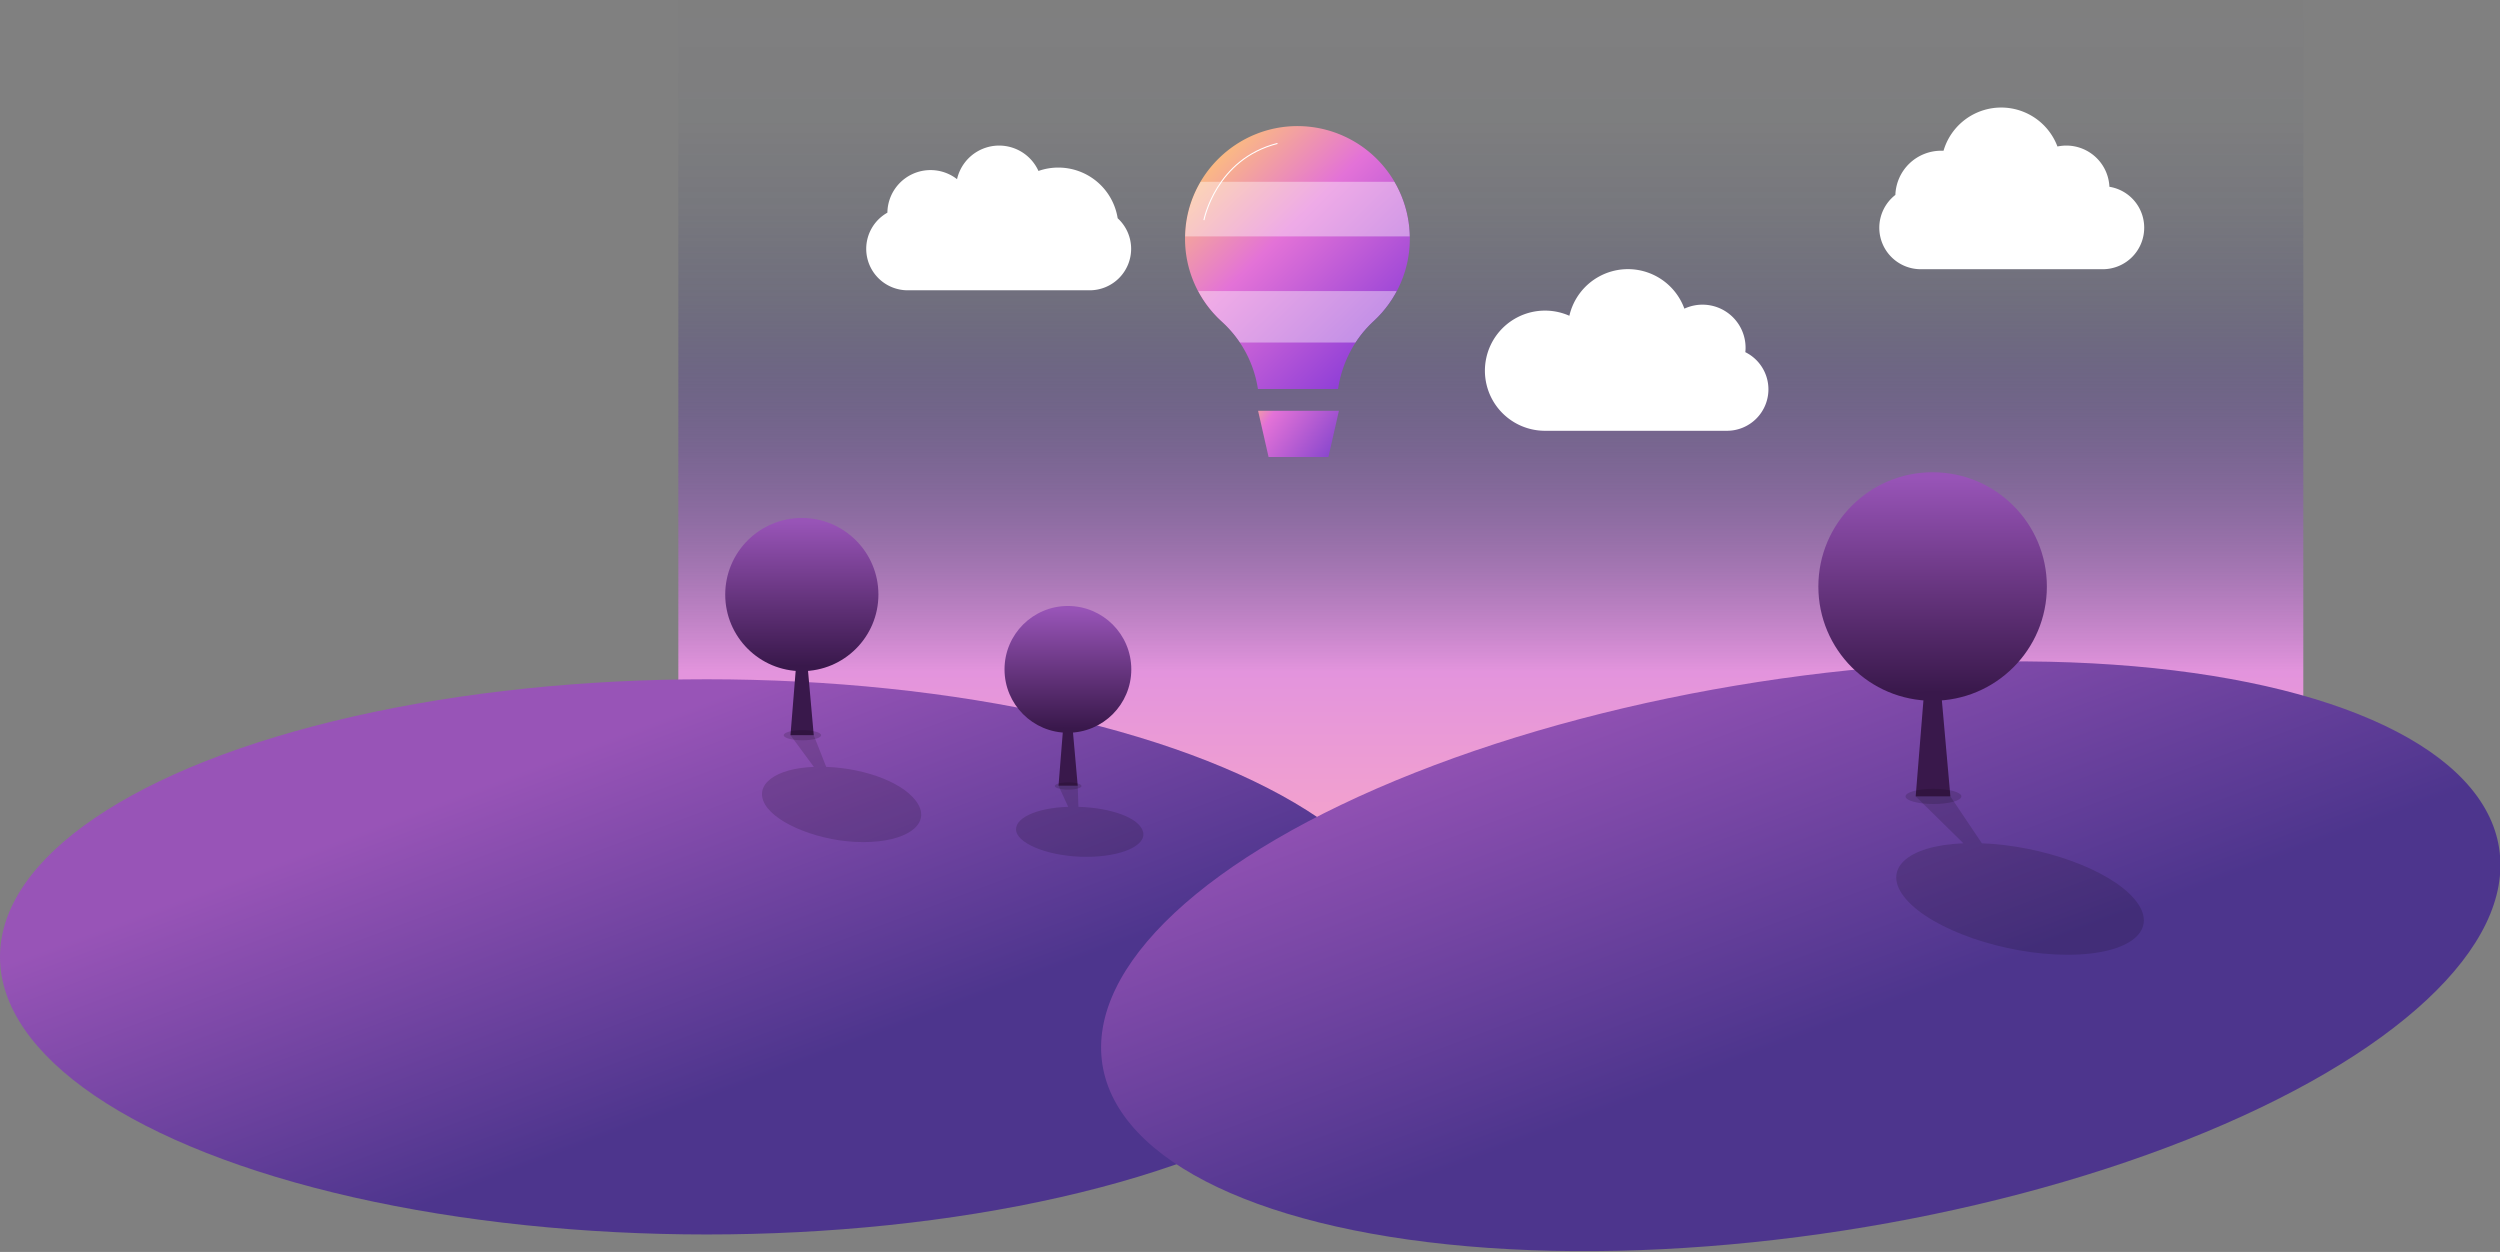 <svg xmlns="http://www.w3.org/2000/svg" xmlns:xlink="http://www.w3.org/1999/xlink" viewBox="0 0 2953.9 1479.2">
  <rect x="0" y="0" width="2953.9" height="1479.2" fill="#808080" stroke="none"/>
  <style>
    /* <![CDATA[ */
    #HOTAIRBALLOON {
      animation: airballoon 15s infinite;
    }

    #CLOUD1 {
      animation: cloudmovement1 25s infinite;
    }

    #CLOUD2 {
      animation: cloudmovement2 30s infinite;
    }

    #CLOUD3 {
      animation: cloudmovement3 30s infinite;
    }

    @keyframes airballoon {
      0% {
        transform: translatey(0%);
      }
      50% {
        transform: translatey(5%);
      }
      100% {
        transform: translatey(0%);
      }
    }

    @keyframes cloudmovement1 {
      0% {
        transform: translatex20%);
      }
      50% {
        transform: translatex(30%);
      }
      100% {
        transform: translatex(20%);
      }
    }

    @keyframes cloudmovement2 {
      0% {
        transform: translatex(30%);
      }
      50% {
        transform: translatex(25%);
      }
      100% {
        transform: translatex(30%);
      }
    }

    @keyframes cloudmovement3 {
      0% {
        transform: translatex(30%);
      }
      50% {
        transform: translatex(20%);
      }
      100% {
        transform: translatex(30%);
      }
    }
    /* ]]> */
  </style>
  <defs>
    <linearGradient id="linear-gradient" x1="1761.5" y1="-22.93" x2="1761.5" y2="1112.75" gradientUnits="userSpaceOnUse">
      <stop offset="0" stop-color="#0e1b58" stop-opacity="0"/>
      <stop offset="0.14" stop-color="#121d5b" stop-opacity="0.02"/>
      <stop offset="0.24" stop-color="#1e2265" stop-opacity="0.09"/>
      <stop offset="0.33" stop-color="#322a76" stop-opacity="0.2"/>
      <stop offset="0.41" stop-color="#4d358d" stop-opacity="0.35"/>
      <stop offset="0.72" stop-color="#e394dd"/>
      <stop offset="1" stop-color="#ffacc1"/>
    </linearGradient>
    <linearGradient id="linear-gradient-2" x1="735.46" y1="865.14" x2="890.63" y2="1278.94" gradientUnits="userSpaceOnUse">
      <stop offset="0" stop-color="#9854b7"/>
      <stop offset="1" stop-color="#4d358d"/>
    </linearGradient>
    <linearGradient id="linear-gradient-3" x1="1179.67" y1="741.62" x2="1357.44" y2="1215.69" gradientTransform="translate(187.7 -188.7) rotate(8.8)" xlink:href="#linear-gradient-2"/>
    <linearGradient id="linear-gradient-4" x1="2283.5" y1="564.48" x2="2283.5" y2="818.89" gradientUnits="userSpaceOnUse">
      <stop offset="0" stop-color="#9854b7"/>
      <stop offset="1" stop-color="#39184b"/>
    </linearGradient>
    <linearGradient id="linear-gradient-5" x1="947.39" y1="616.34" x2="947.39" y2="786.85" xlink:href="#linear-gradient-4"/>
    <linearGradient id="linear-gradient-6" x1="1261.75" y1="719.6" x2="1261.75" y2="860.72" xlink:href="#linear-gradient-4"/>
    <linearGradient id="linear-gradient-7" x1="577.31" y1="143.01" x2="834.9" y2="404.87" gradientUnits="userSpaceOnUse">
      <stop offset="0.14" stop-color="#ffc773"/>
      <stop offset="0.52" stop-color="#e372d7"/>
      <stop offset="1" stop-color="#903fd7"/>
    </linearGradient>
    <linearGradient id="linear-gradient-8" x1="1475.61" y1="465.31" x2="1586.61" y2="546.43" gradientUnits="userSpaceOnUse">
      <stop offset="0" stop-color="#ffc773"/>
      <stop offset="0.27" stop-color="#e372d7"/>
      <stop offset="1" stop-color="#783fcc"/>
    </linearGradient>
    <clipPath id="clip-path" transform="translate(801.5)">
      <path d="M864.3,281.8A132.8,132.8,0,0,0,732.8,149c-73.1-.7-133.5,58.6-134.1,131.6a132.2,132.2,0,0,0,43.6,99.6,134.7,134.7,0,0,1,42.5,79.4h94.7v-.2c4.7-30.6,19.2-58.9,41.9-79.8A132.5,132.5,0,0,0,864.3,281.8Z" fill="none"/>
    </clipPath>
  </defs>
  <title>Landscape</title>
  <g id="Layer_1" data-name="Layer 1">
    <rect x="801.5" width="1920" height="1080" fill="url(#linear-gradient)"/>
    <ellipse cx="835" cy="1130.6" rx="835" ry="328" fill="url(#linear-gradient-2)"/>
    <ellipse cx="1325.6" cy="1130.9" rx="835" ry="328" transform="translate(644.7 215.1) rotate(-8.8)" fill="url(#linear-gradient-3)"/>
    <g>
      <circle cx="2283.5" cy="693" r="135" fill="url(#linear-gradient-4)"/>
      <polygon points="2293.5 817 2273.5 817 2263.5 941 2304.5 941 2293.5 817" fill="#39184b"/>
      <path d="M1540.2,996.4,1503,941h-41l56.4,55.4c-67.2,2.7-97.6,31.1-68.1,65.7,31.1,36.4,116.7,66,191.2,66s109.9-29.6,78.8-66C1690.8,1027.5,1611.9,999.1,1540.2,996.4Z" transform="translate(801.5)" opacity="0.15"/>
      <ellipse cx="2284.5" cy="941" rx="33" ry="9" opacity="0.15"/>
    </g>
    <g>
      <circle cx="947.4" cy="702.5" r="90.5" fill="url(#linear-gradient-5)"/>
      <polygon points="954.1 785.6 940.7 785.6 934 868.7 961.5 868.7 954.1 785.6" fill="#39184b"/>
      <path d="M174.7,906.1,160,868.7H132.5l27.6,37.4c-45.5,1.8-71.1,21-57.7,44.3S168.5,995,218.5,995s79-20,64.9-44.6S222.3,907.9,174.7,906.1Z" transform="translate(801.5)" opacity="0.15"/>
    </g>
    <g>
      <circle cx="1261.8" cy="790.9" r="74.9" fill="url(#linear-gradient-6)"/>
      <polygon points="1267.3 859.7 1256.2 859.7 1250.7 928.4 1273.4 928.4 1267.3 859.7" fill="#39184b"/>
      <path d="M472.7,953.3l-.8-24.9H449.2l11.4,24.9c-38.2,1.2-65.2,14-61.2,29.5s41.1,29.6,82.5,29.6,71.4-13.2,67.2-29.6S511.5,954.5,472.7,953.3Z" transform="translate(801.5)" opacity="0.15"/>
    </g>
    <ellipse cx="948.1" cy="868.7" rx="22.1" ry="6" opacity="0.15"/>
    <ellipse cx="1262.1" cy="928.7" rx="15.8" ry="4.3" opacity="0.15"/>
  </g>
  <g id="HOTAIRBALLOON">
    <path d="M864.3,281.8A132.8,132.8,0,0,0,732.8,149c-73.1-.7-133.5,58.6-134.1,131.6a132.2,132.2,0,0,0,43.6,99.6,134.7,134.7,0,0,1,42.5,79.4h94.7v-.2c4.7-30.6,19.2-58.9,41.9-79.8A132.5,132.5,0,0,0,864.3,281.8Z" transform="translate(801.5)" fill="url(#linear-gradient-7)"/>
    <polygon points="1569.6 540 1498.9 540 1486.5 485.4 1582 485.4 1569.6 540" fill="url(#linear-gradient-8)"/>
    <g clip-path="url(#clip-path)">
      <g opacity="0.4">
        <rect x="1371" y="214.8" width="322.7" height="64.55" fill="#fff"/>
      </g>
      <g opacity="0.4">
        <rect x="1373.5" y="343.9" width="322.7" height="60.82" fill="#fff"/>
      </g>
    </g>
    <path d="M621,260.1s13.7-72,86.9-90.6" transform="translate(801.5)" fill="none" stroke="#fff" stroke-miterlimit="10" stroke-width="1.24"/>
  </g>
  <g id="CLOUDS">
    <path id="CLOUD3" d="M1260.7,416.1a43.6,43.6,0,0,0,.3-5.1,50.9,50.9,0,0,0-72.3-46.3,71,71,0,0,0-135.9,8.4A71,71,0,1,0,1023.4,509H1239a49,49,0,0,0,49-49h0A49,49,0,0,0,1260.7,416.1Z" transform="translate(801.5)" fill="#fff"/>
    <path id="CLOUD2" d="M1690.9,220.7A51,51,0,0,0,1640,172a51.9,51.9,0,0,0-10.5,1.1,71,71,0,0,0-134.6,5H1492a54.1,54.1,0,0,0-54,52.2,49.2,49.2,0,0,0-19,38.8h0a49,49,0,0,0,49,49h215a49,49,0,0,0,49-49h0A48.9,48.9,0,0,0,1690.9,220.7Z" transform="translate(801.5)" fill="#fff"/>
    <path id="CLOUD1" d="M519.1,257.9A71,71,0,0,0,449,198a70.3,70.3,0,0,0-23.5,4,51,51,0,0,0-96.2,9.7A51,51,0,0,0,247,251.3,49,49,0,0,0,222,294h0a49,49,0,0,0,49,49H486a49,49,0,0,0,49-49h0A48.8,48.8,0,0,0,519.1,257.9Z" transform="translate(801.5)" fill="#fff"/>
  </g>
</svg>
